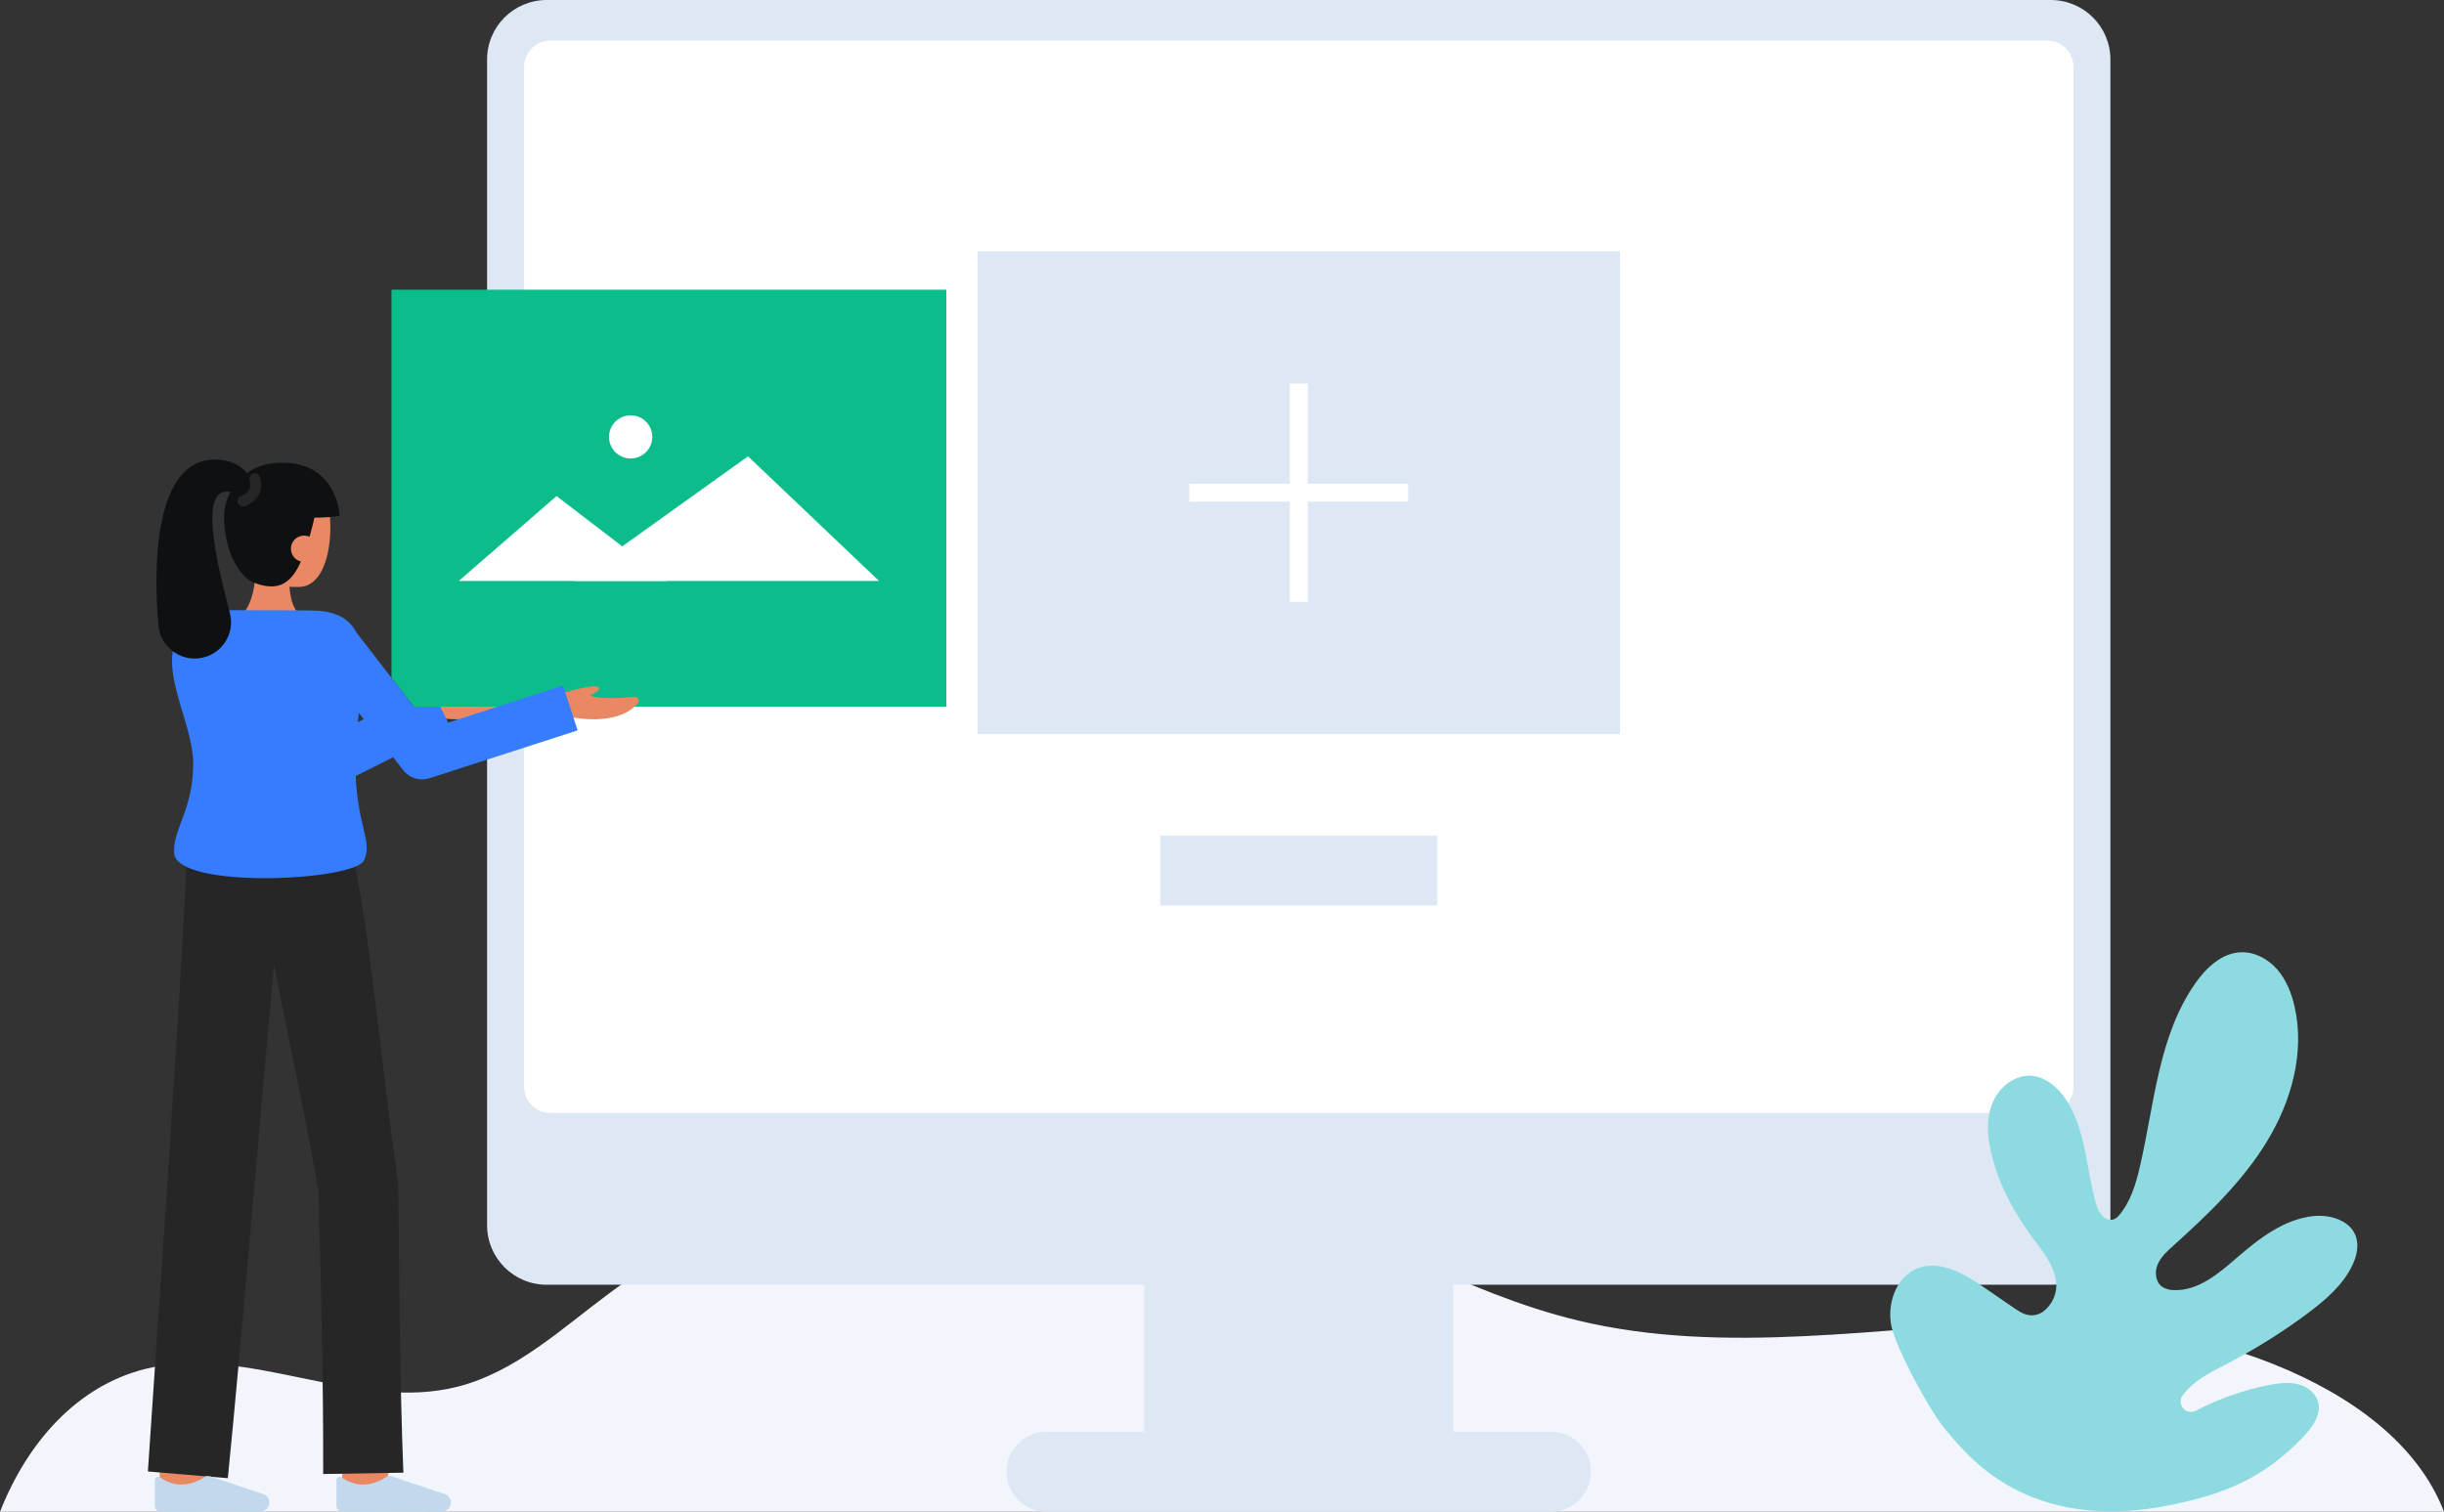 <svg width="139" height="86" viewBox="0 0 139 86" fill="none" xmlns="http://www.w3.org/2000/svg">
<rect x="0" y="0" width="139" height="86" fill="#333333" stroke="none"/>
<g clip-path="url(#clip0_2838_2)">
<path d="M139 86H0C1.523 82.126 4.336 78.84 8.301 77.865C14.101 76.441 20.239 80.357 26.026 78.885C29.314 78.049 31.903 75.613 34.623 73.592C44.885 65.961 58.947 63.706 71.089 67.745C77.436 69.855 83.22 73.545 89.722 75.114C98.13 77.143 106.922 75.46 115.568 75.183C123.988 74.912 136.054 78.335 139 86Z" fill="#F3F5FD"/>
<path d="M82.651 63.383H65.078V83.222H82.651V63.383Z" fill="#DEE8F5"/>
<path d="M116.635 0H31.095C29.222 0 27.703 1.514 27.703 3.383V69.703C27.703 71.571 29.222 73.086 31.095 73.086H116.635C118.508 73.086 120.027 71.571 120.027 69.703V3.383C120.027 1.514 118.508 0 116.635 0Z" fill="#DEE8F5"/>
<path d="M116.424 2.307H31.305C30.477 2.307 29.806 2.976 29.806 3.802V61.819C29.806 62.645 30.477 63.315 31.305 63.315H116.424C117.252 63.315 117.924 62.645 117.924 61.819V3.802C117.924 2.976 117.252 2.307 116.424 2.307Z" fill="white"/>
<path d="M88.2 81.443H59.529C58.268 81.443 57.245 82.463 57.245 83.722C57.245 84.98 58.268 86 59.529 86H88.2C89.462 86 90.484 84.98 90.484 83.722C90.484 82.463 89.462 81.443 88.2 81.443Z" fill="#DEE8F5"/>
<path d="M92.134 14.299H55.597V41.758H92.134V14.299Z" fill="#DEE8F5"/>
<path d="M81.743 47.541H65.988V51.507H81.743V47.541Z" fill="#DEE8F5"/>
<path d="M74.375 21.82H73.356V34.236H74.375V21.82Z" fill="white"/>
<path d="M80.089 27.52H67.641V28.537H80.089V27.52Z" fill="white"/>
<path d="M13.56 35.112C13.56 35.112 14.551 34.688 14.551 32.089L16.545 31.887C16.545 31.887 16.134 34.183 17.067 34.998L13.56 35.112Z" fill="#E98862"/>
<path d="M13.519 30.997C13.591 31.791 13.959 32.568 14.63 32.877C15.361 33.238 16.168 33.415 16.983 33.392C19.147 33.392 19.123 28.483 18.18 27.452C17.237 26.421 14.193 26.777 13.698 28.331C13.443 29.135 13.451 30.241 13.519 30.997Z" fill="#E98862"/>
<path d="M17.968 29.086C17.122 32.871 16.343 33.883 14.381 33.125C13.931 32.952 12.853 31.886 12.745 29.618C12.701 28.86 12.937 28.113 13.407 27.517C13.877 26.92 14.55 26.516 15.298 26.381C19.184 25.842 19.32 29.341 19.32 29.341C17.37 29.674 14.714 29.123 14.714 29.123" fill="#0F1011"/>
<path d="M18.06 31.224C18.057 31.423 17.977 31.613 17.835 31.752C17.693 31.892 17.502 31.97 17.302 31.97C17.103 31.97 16.912 31.892 16.77 31.752C16.628 31.613 16.548 31.423 16.545 31.224C16.543 31.125 16.562 31.026 16.599 30.933C16.637 30.841 16.692 30.757 16.763 30.686C16.834 30.616 16.918 30.56 17.011 30.523C17.103 30.486 17.203 30.467 17.302 30.469C17.842 30.495 18.06 30.807 18.06 31.224Z" fill="#E98862"/>
<path d="M21.986 84.67L19.415 84.365C19.531 83.394 19.662 82.228 19.671 82.037C19.671 82.049 19.671 82.059 19.671 82.067H22.26C22.259 82.144 22.259 82.38 21.986 84.67Z" fill="#E98862"/>
<path d="M11.668 84.979L9.078 84.971C9.078 84.971 9.087 82.304 9.087 82.068H11.676C11.676 82.305 11.668 84.979 11.668 84.979Z" fill="#E98862"/>
<path d="M22.942 83.776C22.727 78.364 22.715 72.679 22.647 67.252C21.757 61.398 21.289 54.978 20.189 49.167L20.156 49.176L20.06 48.521L10.679 47.943C10.679 47.943 10.434 52.528 10.349 54.056C9.892 62.245 8.963 75.408 8.411 83.707L12.958 84.09C13.77 75.929 14.847 62.927 15.581 54.883C16.386 58.982 17.392 63.597 18.107 67.745C18.263 73.043 18.394 78.564 18.38 83.853L22.942 83.776Z" fill="#262626"/>
<path d="M14.816 85.978C14.885 85.977 14.954 85.963 15.018 85.935C15.082 85.907 15.139 85.866 15.186 85.815C15.233 85.764 15.269 85.703 15.292 85.638C15.315 85.572 15.324 85.502 15.318 85.433C15.311 85.337 15.276 85.245 15.218 85.168C15.16 85.092 15.081 85.033 14.99 84.999L11.976 83.992C11.918 83.973 11.856 83.966 11.795 83.973C11.734 83.98 11.675 84 11.622 84.031C11.208 84.318 10.712 84.465 10.208 84.45C9.815 84.422 9.438 84.284 9.12 84.053C9.092 84.031 9.058 84.016 9.022 84.012C8.987 84.007 8.95 84.013 8.917 84.029C8.885 84.044 8.857 84.069 8.838 84.099C8.819 84.13 8.808 84.165 8.809 84.201V85.671C8.809 85.714 8.817 85.757 8.834 85.797C8.851 85.837 8.875 85.874 8.906 85.904C8.937 85.935 8.973 85.959 9.013 85.976C9.054 85.992 9.097 86.001 9.14 86L14.816 85.978Z" fill="#C1D8ED"/>
<path d="M25.142 85.978C25.212 85.977 25.28 85.963 25.344 85.935C25.408 85.907 25.465 85.866 25.512 85.815C25.559 85.764 25.595 85.703 25.618 85.638C25.641 85.572 25.65 85.502 25.645 85.433C25.637 85.337 25.602 85.245 25.544 85.168C25.486 85.092 25.407 85.033 25.317 84.999L22.302 83.992C22.244 83.973 22.182 83.966 22.121 83.973C22.06 83.98 22.001 84 21.948 84.031C21.534 84.318 21.038 84.465 20.534 84.45C20.142 84.422 19.765 84.284 19.447 84.053C19.419 84.031 19.385 84.016 19.349 84.012C19.313 84.007 19.276 84.013 19.244 84.029C19.211 84.044 19.183 84.069 19.164 84.099C19.145 84.13 19.135 84.165 19.135 84.201V85.671C19.135 85.714 19.143 85.757 19.16 85.797C19.177 85.837 19.201 85.874 19.232 85.904C19.263 85.935 19.299 85.959 19.34 85.976C19.38 85.992 19.423 86.001 19.466 86L25.142 85.978Z" fill="#C1D8ED"/>
<path d="M24.658 39.303L24.715 39.328L23.998 39.443L24.702 40.784C24.702 40.784 27.313 41.393 28.535 40.023C28.566 39.988 28.586 39.944 28.591 39.898C28.597 39.851 28.589 39.804 28.568 39.763C28.547 39.721 28.513 39.687 28.472 39.665C28.431 39.642 28.384 39.633 28.337 39.638C27.633 39.709 26.378 39.794 25.812 39.571C26.061 39.449 26.391 39.263 26.339 39.151C26.203 38.859 25.02 39.245 24.658 39.303Z" fill="#E98862"/>
<path d="M22.264 40.053L22.495 40.197H22.264V40.053Z" fill="#FD5D76"/>
<path d="M53.821 16.479V40.197H23.531L22.264 38.557V16.479H53.821Z" fill="#0CBC8B"/>
<path d="M26.089 33.05L31.654 28.221L37.959 33.05H26.089Z" fill="white"/>
<path d="M32.642 33.05L42.542 25.959L49.996 33.05H32.642Z" fill="white"/>
<path d="M35.867 26.081C36.547 26.081 37.098 25.532 37.098 24.854C37.098 24.176 36.547 23.627 35.867 23.627C35.188 23.627 34.637 24.176 34.637 24.854C34.637 25.532 35.188 26.081 35.867 26.081Z" fill="white"/>
<path d="M32.396 39.303L32.454 39.328L31.736 39.443L32.441 40.784C32.441 40.784 35.051 41.393 36.273 40.023C36.304 39.988 36.324 39.944 36.33 39.898C36.336 39.851 36.328 39.804 36.306 39.763C36.285 39.721 36.252 39.687 36.21 39.665C36.169 39.642 36.122 39.633 36.076 39.638C35.372 39.709 34.116 39.794 33.551 39.571C33.799 39.449 34.129 39.263 34.078 39.151C33.941 38.859 32.759 39.245 32.396 39.303Z" fill="#E98862"/>
<path d="M32.023 38.998L25.492 41.107L25.034 40.197H23.531L20.264 35.972C19.894 35.256 19.194 34.791 17.953 34.737C17.458 34.716 15.042 34.713 13.273 34.713C12.085 34.713 11.109 35.076 10.546 35.638C8.604 37.576 10.988 40.877 10.988 43.46C10.988 46.044 9.816 47.202 9.903 48.528C10.038 50.612 20.191 50.119 20.708 48.935C21.183 47.846 20.374 47.127 20.228 44.146L22.362 43.076L22.936 43.818C23.105 44.036 23.338 44.198 23.603 44.279C23.868 44.361 24.151 44.359 24.415 44.274L32.851 41.55L32.023 38.998ZM20.349 41.082C20.37 40.907 20.39 40.731 20.412 40.555L20.688 40.912L20.349 41.082Z" fill="#367CFF"/>
<path d="M14.36 29.466C14.36 29.466 14.205 27.97 12.887 27.97C11.322 27.97 12.39 32.26 13.075 34.883C13.148 35.163 13.161 35.456 13.113 35.742C13.065 36.027 12.957 36.3 12.796 36.541C12.635 36.782 12.425 36.987 12.18 37.142C11.934 37.297 11.658 37.398 11.371 37.44C11.094 37.48 10.811 37.464 10.54 37.392C10.27 37.32 10.017 37.193 9.796 37.021C9.576 36.848 9.393 36.633 9.259 36.387C9.125 36.142 9.042 35.872 9.016 35.594C8.699 32.231 8.773 26.025 12.321 26.144C14.626 26.222 14.626 28.514 14.626 28.514L14.36 29.466Z" fill="#0F1011"/>
<path d="M13.817 28.81C13.745 28.81 13.675 28.785 13.619 28.739C13.564 28.692 13.526 28.628 13.514 28.557C13.501 28.486 13.514 28.412 13.55 28.35C13.586 28.287 13.643 28.239 13.711 28.214C13.812 28.186 13.906 28.138 13.988 28.073C14.069 28.008 14.138 27.928 14.188 27.836C14.25 27.678 14.254 27.503 14.198 27.342C14.169 27.266 14.171 27.182 14.204 27.108C14.236 27.034 14.297 26.976 14.372 26.946C14.448 26.916 14.532 26.917 14.607 26.948C14.681 26.98 14.741 27.04 14.771 27.114C14.889 27.427 14.882 27.773 14.754 28.081C14.672 28.25 14.556 28.4 14.413 28.522C14.27 28.645 14.104 28.736 13.924 28.791C13.89 28.804 13.854 28.81 13.817 28.81Z" fill="#262626"/>
<path d="M123.728 85.559C126.227 85.016 128.672 84.235 131.06 81.668C131.55 81.142 132.027 80.456 131.843 79.76C131.705 79.237 131.206 78.867 130.678 78.738C130.482 78.692 130.28 78.669 130.078 78.67C130.077 78.67 130.076 78.67 130.076 78.67C129.764 78.675 129.454 78.708 129.149 78.77L129.062 78.787C127.608 79.068 126.203 79.561 124.893 80.251C124.774 80.313 124.638 80.333 124.506 80.308C124.375 80.283 124.255 80.215 124.168 80.113C124.081 80.012 124.03 79.884 124.025 79.751C124.019 79.617 124.06 79.486 124.139 79.378C124.283 79.183 124.447 79.002 124.628 78.84C124.895 78.606 125.183 78.397 125.488 78.216C125.895 77.97 126.324 77.757 126.746 77.537C128.312 76.721 129.81 75.781 131.226 74.727C132.237 73.973 133.234 73.126 133.781 71.992C134.032 71.47 134.179 70.856 133.98 70.313C133.65 69.42 132.528 69.082 131.578 69.18C129.913 69.353 128.502 70.438 127.239 71.532C126.191 72.442 125.019 73.448 123.631 73.39C123.394 73.391 123.161 73.324 122.961 73.195C122.587 72.923 122.534 72.362 122.712 71.936C122.89 71.51 123.245 71.188 123.588 70.879C125.581 69.083 127.552 67.205 128.942 64.915C130.333 62.624 131.1 59.844 130.496 57.234C130.319 56.472 130.018 55.718 129.499 55.13C128.979 54.542 128.215 54.136 127.429 54.172C126.359 54.221 125.486 55.043 124.87 55.917C122.755 58.915 122.535 62.791 121.705 66.362C121.473 67.361 121.172 68.381 120.497 69.162C120.434 69.238 120.356 69.299 120.268 69.341C119.746 69.586 119.349 68.969 119.205 68.461C118.635 66.453 118.642 64.214 117.46 62.491C117.01 61.836 116.341 61.263 115.546 61.2C114.576 61.124 113.676 61.861 113.313 62.762C112.95 63.663 113.033 64.683 113.257 65.628C113.673 67.38 114.551 68.997 115.624 70.444C116.19 71.208 116.836 71.987 116.945 72.93C116.975 73.25 116.923 73.572 116.794 73.866C116.664 74.161 116.462 74.417 116.205 74.611C116.085 74.698 115.949 74.761 115.805 74.794C115.66 74.828 115.511 74.833 115.364 74.808C115.048 74.752 114.774 74.565 114.51 74.384C114.399 74.308 114.288 74.231 114.176 74.155C113.736 73.852 113.295 73.548 112.854 73.245C111.732 72.473 110.368 71.666 109.09 72.138C108.438 72.379 107.978 72.925 107.727 73.575C107.503 74.164 107.448 74.805 107.568 75.424C107.826 76.713 109.83 80.41 110.703 81.394C111.721 82.543 115.181 87.42 123.728 85.559Z" fill="#8DDBE0"/>
</g>
<defs>
<clipPath id="clip0_2838_2">
<rect width="139" height="86" fill="white"/>
</clipPath>
</defs>
</svg>
